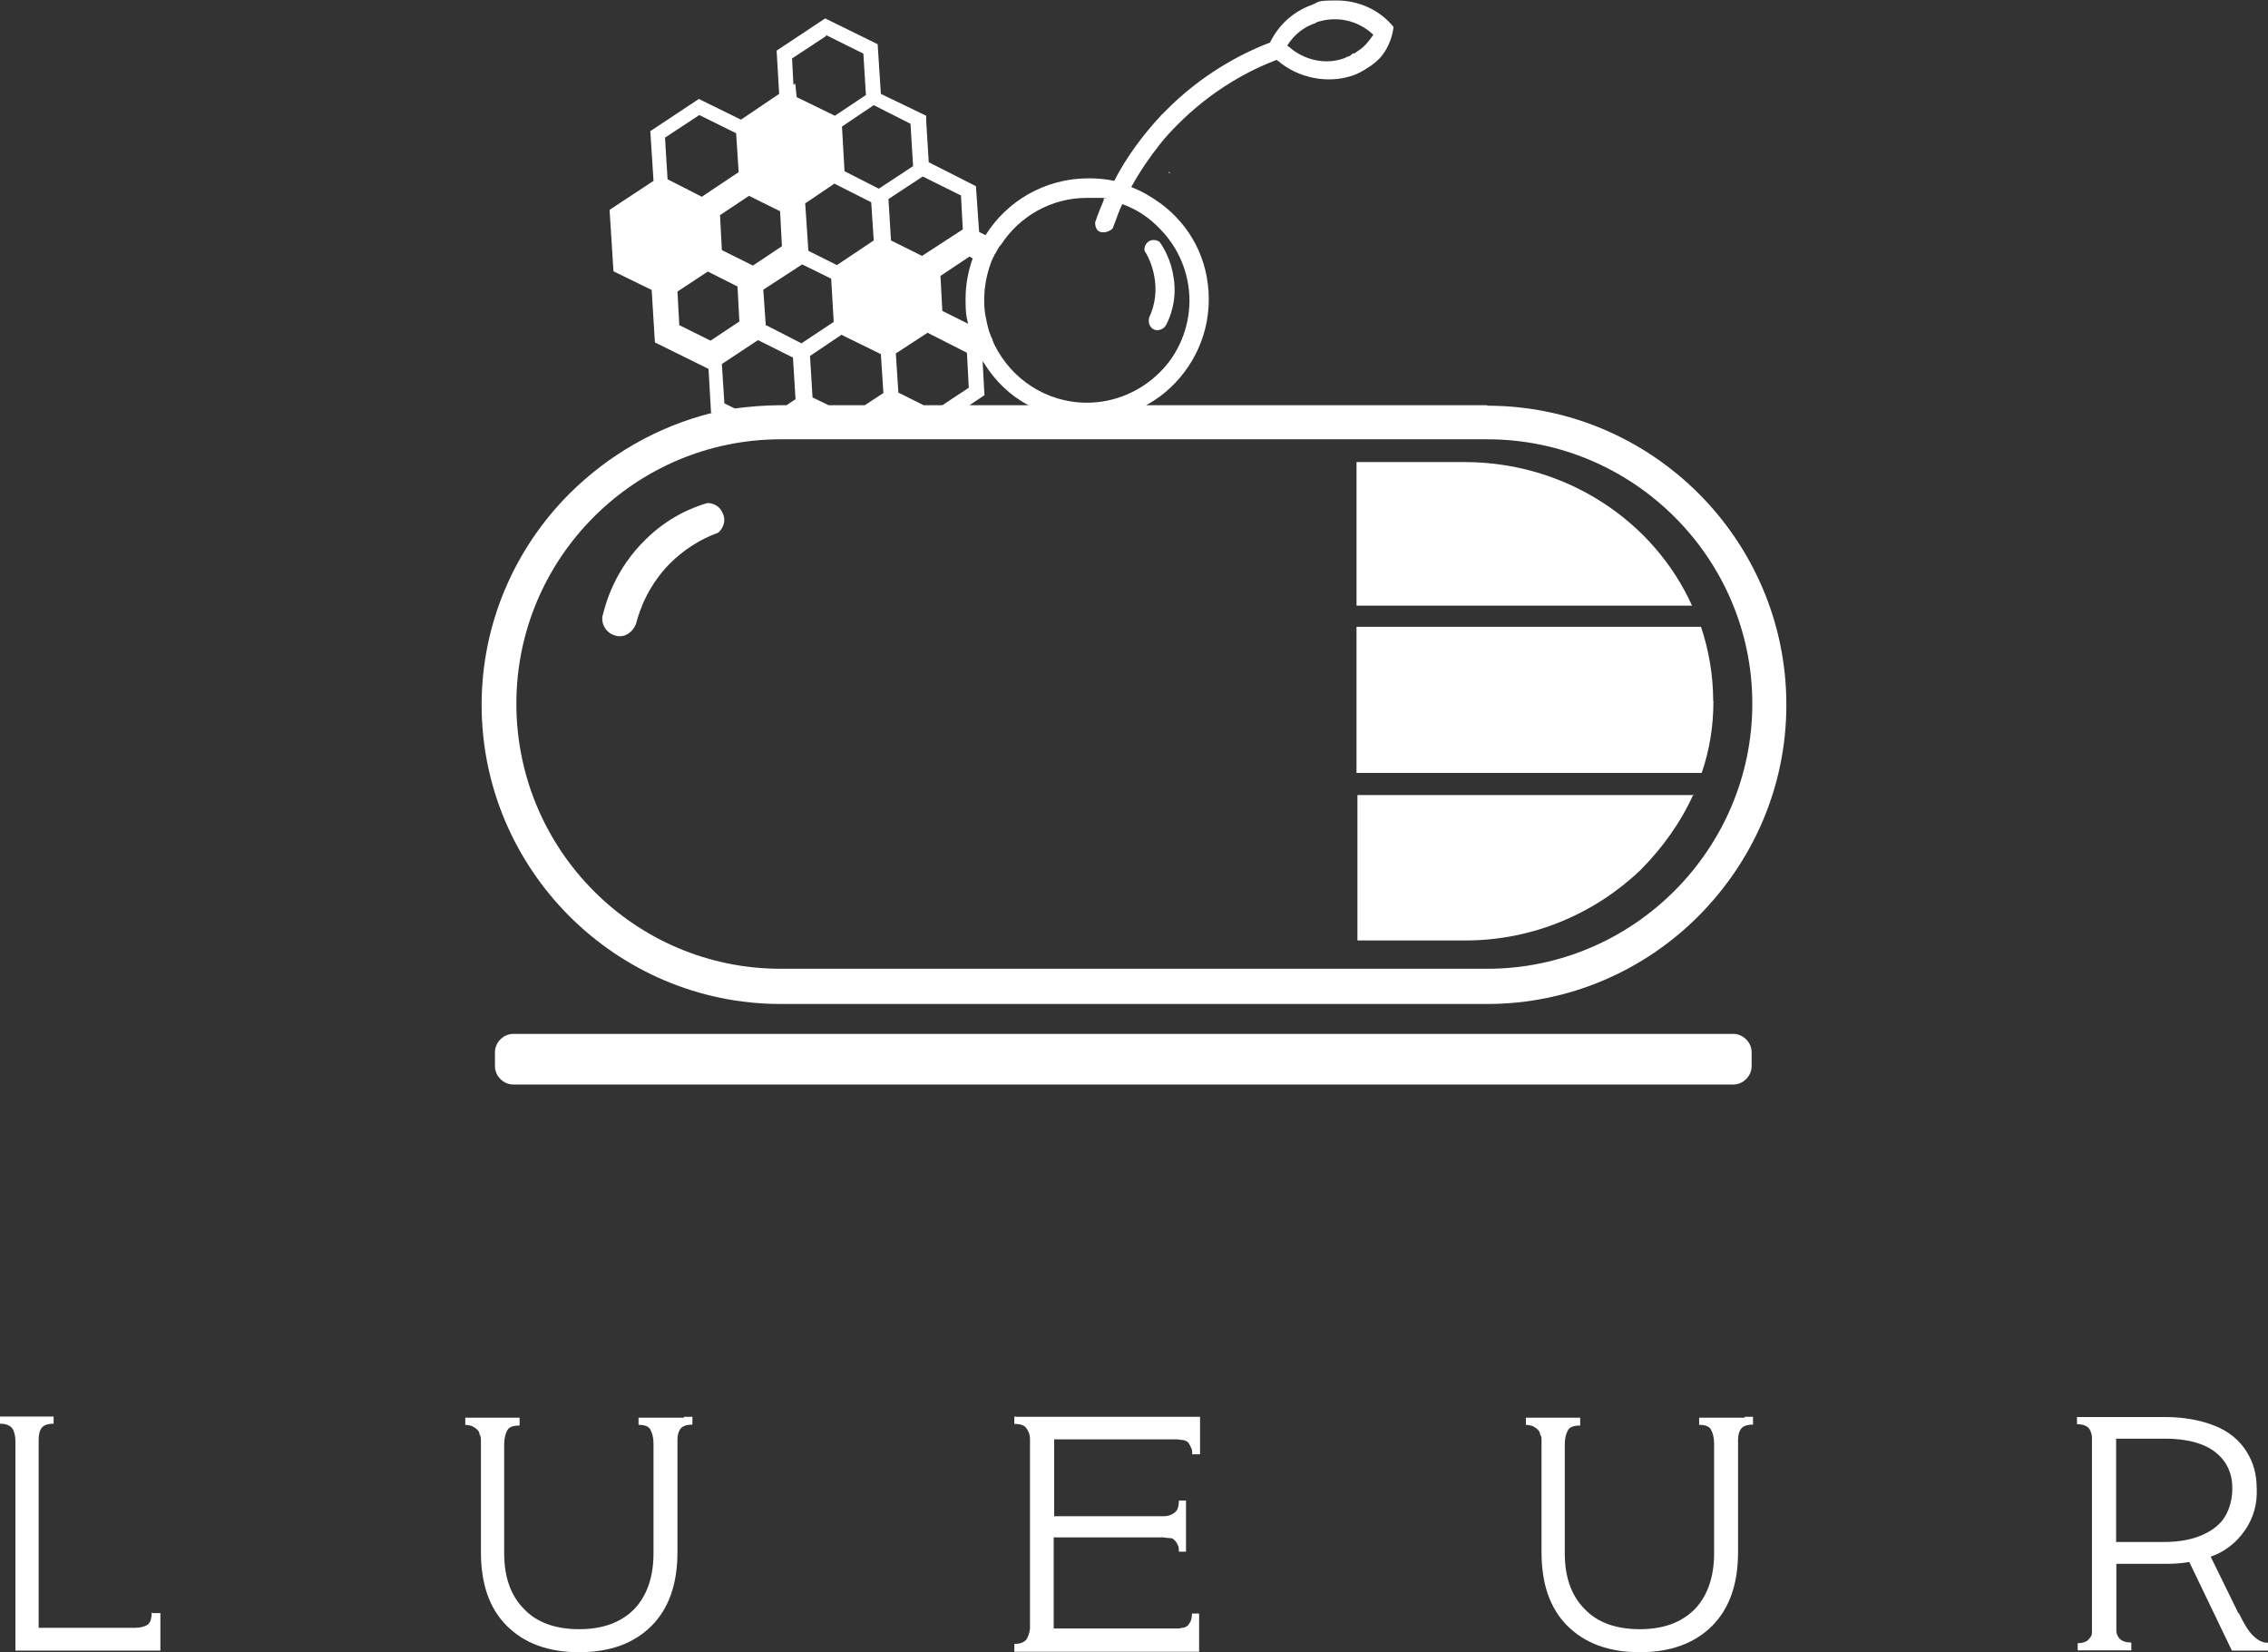 <?xml version="1.0" encoding="UTF-8"?>
<svg id="Layer_2" data-name="Layer 2" xmlns="http://www.w3.org/2000/svg" viewBox="0 0 98.56 71.79">
  <rect x="0" y="0" width="98.56" height="71.79" fill="#333333" stroke="none"/>
  <defs>
    <style>
      .cls-1 {
        isolation: isolate;
      }

      .cls-2 {
        fill: #fff;
        stroke-width: 0px;
      }
    </style>
  </defs>
  <g id="Layer_2-2" data-name="Layer 2">
    <g class="cls-1">
      <g id="Layer_1-2" data-name="Layer 1">
        <g>
          <path class="cls-2" d="M64.63,17.61h-14.83c.22-.11.42-.25.62-.39,1.26-.95,2.11-2.47,2.11-4.21s-.81-3.23-2.11-4.18c-.39-.28-.81-.53-1.26-.7.37-.67.79-1.29,1.26-1.88.22-.28.48-.56.73-.81,1.52-1.54,3.15-2.39,4.33-2.84,0,0,.06.06.08.06.81.7,2.11,1.01,3.23.62.17-.06.42-.17.7-.37.14-.08.31-.22.48-.39.45-.51.56-1.1.59-1.35-.62-.76-1.54-1.15-2.47-1.15s-.73.06-1.1.2c-.79.28-1.43.87-1.8,1.63-1.26.48-2.98,1.38-4.58,3.01-.06.06-.11.11-.14.14-.81.87-1.52,1.83-2.05,2.86-.37-.08-.73-.11-1.12-.11-1.88,0-3.54.98-4.47,2.47l-.28-.14-.14-1.99-2.05-1.04-.11-1.8v-.22l-1.97-.95-.14-2.16-2.28-1.12-2.11,1.4.11,1.88-1.66,1.12-1.83-.9-2.11,1.4.14,2.16-1.91,1.26.17,2.67,1.66.81.14,2.28,2.33,1.15.11,1.91h.06c-2.39.59-4.52,1.83-6.21,3.51-2.36,2.36-3.82,5.62-3.82,9.18,0,7.16,5.84,13,13,13h30.7c3.57,0,6.83-1.46,9.18-3.82s3.82-5.59,3.82-9.18c0-7.16-5.84-13-13-13M57.18.98c.87-.31,1.83-.11,2.5.53-.17.25-.37.51-.62.67l-.2.14h-.08c-.06.08-.11.11-.2.14-.06,0-.11.06-.14.06-.81.31-1.74.11-2.42-.48,0,0-.06-.03-.08-.06.28-.45.7-.81,1.24-.98M43,11.6c.06-.17.11-.34.2-.48,0-.03.03-.08.06-.11.08-.14.14-.28.25-.39.79-1.21,2.16-2.02,3.71-2.02s.51,0,.76.06c-.14.34-.28.67-.39,1.01,0,.03,0,.22.11.34.14.14.45.11.65-.08.06-.17.14-.34.2-.53.06-.17.14-.37.22-.53.62.22,1.18.59,1.63,1.07.81.81,1.29,1.94,1.29,3.12s-.48,2.33-1.29,3.12c-.81.81-1.94,1.32-3.17,1.32-1.77,0-3.29-1.04-4.02-2.53-.03-.06-.06-.14-.08-.2,0-.03-.03-.08-.06-.14-.11-.25-.17-.53-.22-.79-.06-.25-.08-.53-.08-.81,0-.48.08-.95.22-1.4M42.78,17.16l-.08-1.49c0,.06.06.08.08.14.48.76,1.12,1.38,1.91,1.8h-2.56l.67-.45h-.03ZM39.04,17.05l-.11-1.69,1.38-.9,1.71.87.08,1.52-1.15.76h-.81l-1.12-.56h.03ZM42.27,11.23c-.2.56-.31,1.15-.31,1.77s.03.73.11,1.07l-1.12-.56-.08-1.52,1.26-.84.14.08h0ZM41.76,8.48l.08,1.49-1.77,1.15-1.35-.67-.11-1.8,1.49-.98,1.63.81h.03ZM38.76,17.61h-.06.06ZM39.57,5.42l.11,1.8-1.49.98-1.49-.76-.11-1.94,1.38-.93,1.6.81v.03ZM33.28,14.16l-.11-1.57,1.69-1.1,1.26.62.11,1.88-1.4.93-1.54-.79v.03ZM34.6,17.33l-.42.28h-.28c-.67,0-1.32.06-1.97.14h0l-.45-.22-.11-1.71,1.57-1.04,1.52.76.11,1.8h.03ZM35.02,8.82l1.24-.84,1.6.81.11,1.66-1.6,1.07-1.24-.62-.14-2.08h.03ZM36.57,14.55l1.71.84.11,1.69-.81.53h-1.57l-.7-.34-.11-1.8,1.38-.93ZM35.89,1.52l1.63.81.11,1.8-1.35.9-1.66-.81-.06-.59-.08.06-.06-1.15,1.49-.98-.03-.03ZM32.55,8.51l1.35.67.08,1.52-1.26.84-1.35-.67-.08-1.52,1.26-.84ZM28.9,5.98l1.49-.98,1.6.79.11,1.69-1.6,1.07-1.49-.76-.11-1.8h0ZM30.87,14.8l-1.35-.67-.08-1.46,1.32-.87,1.29.65.08,1.52-1.26.84h0ZM64.63,42.1h-30.7c-6.35,0-11.49-5.17-11.49-11.52s5.17-11.49,11.49-11.49h30.7c6.35,0,11.52,5.17,11.52,11.49s-5.17,11.52-11.52,11.52"/>
          <path class="cls-2" d="M50.81,7.47v.06h.03s0-.03-.06-.06"/>
          <path class="cls-2" d="M50.81,7.47v.06h.03s0-.03-.06-.06"/>
          <path class="cls-2" d="M50.67,14.13c-.11.2-.39.28-.56.17s-.22-.31-.17-.51c.17-.34.34-.93.25-1.6-.06-.45-.2-.9-.45-1.29-.03-.17.06-.34.2-.42s.31-.06.45.03c.2.28.51.81.62,1.6.14.95-.17,1.71-.34,2.02"/>
          <path class="cls-2" d="M73.53,26.32h-14.58v-6.24h4.69c4.41,0,8.23,2.56,9.89,6.24"/>
          <path class="cls-2" d="M74.46,30.47c0,1.1-.17,2.13-.51,3.12h-15v-6.35h14.97c.34,1.01.53,2.11.53,3.23"/>
          <path class="cls-2" d="M73.59,34.52c-.56,1.24-1.35,2.33-2.3,3.29-1.97,1.88-4.66,3.06-7.61,3.06h-4.69v-6.32h14.63l-.03-.03Z"/>
          <path class="cls-2" d="M26.18,26.77c-.06.45.25.81.65.87.34.06.67-.17.81-.53.17-.67.56-1.69,1.46-2.61.59-.59,1.32-1.07,2.11-1.35.25-.22.34-.56.2-.84-.11-.28-.37-.45-.67-.45-.59.17-1.69.59-2.7,1.6-1.29,1.26-1.71,2.7-1.85,3.29"/>
          <path class="cls-2" d="M75.33,47.13H22.3c-.42,0-.79-.37-.79-.79v-.62c0-.42.37-.79.79-.79h53.03c.42,0,.79.37.79.79v.62c0,.42-.37.79-.79.79"/>
          <path class="cls-2" d="M6.63,70.1h.34v1.63H.67v-9.1c0-.25-.06-.45-.14-.56s-.25-.2-.53-.2v-.31h2.33v.31c-.25,0-.42.06-.51.17s-.14.28-.14.53v8.17h4.18c.25,0,.45-.06.56-.14s.17-.25.17-.53"/>
          <path class="cls-2" d="M29.72,61.57h.37v.34c-.25,0-.42.06-.51.17s-.14.28-.14.48v4.89c0,1.38-.37,2.44-1.12,3.2-.76.76-1.8,1.15-3.15,1.15s-2.39-.39-3.15-1.15-1.12-1.83-1.12-3.2v-4.86c0-.08,0-.17-.06-.25,0-.11-.06-.17-.11-.22s-.11-.08-.2-.14c-.08-.03-.2-.06-.31-.06v-.31h2.36v.34c-.28,0-.45.06-.53.2s-.14.34-.14.62v4.72c0,1.04.28,1.85.87,2.44.56.59,1.38.87,2.39.87s1.8-.28,2.39-.87c.56-.59.84-1.4.84-2.44v-4.75c0-.28-.06-.48-.14-.62s-.25-.2-.51-.2v-.31h1.97v-.03Z"/>
          <path class="cls-2" d="M44.12,61.57h8.03v1.63h-.34c0-.11,0-.22-.06-.31-.03-.08-.08-.14-.11-.2-.06-.06-.11-.08-.22-.11-.11,0-.2-.03-.25-.03h-5.36v3.34h4.77c.22,0,.37-.08.48-.17.11-.08.17-.25.17-.51h.31v2.22h-.31c0-.11,0-.22-.06-.31-.03-.08-.08-.14-.14-.2s-.11-.08-.22-.08-.2-.03-.25-.03h-4.77v3.96h5.34c.06,0,.14,0,.25-.03.11,0,.17-.06.22-.08.06-.06.08-.11.14-.2.03-.08.06-.2.06-.34h.31v1.66h-8.03v-.34c.25,0,.39-.06.51-.17.08-.11.14-.28.17-.48v-8.26c0-.2-.08-.37-.17-.48-.08-.11-.25-.17-.51-.17v-.31l.06-.03Z"/>
          <path class="cls-2" d="M75.81,61.57h.37v.34c-.25,0-.42.06-.51.17s-.14.28-.14.48v4.89c0,1.38-.37,2.44-1.12,3.2-.76.76-1.8,1.15-3.15,1.15s-2.39-.39-3.15-1.15-1.12-1.83-1.12-3.2v-4.86c0-.08,0-.17-.06-.25,0-.11-.06-.17-.11-.22s-.11-.08-.2-.14c-.08-.03-.2-.06-.31-.06v-.31h2.36v.34c-.28,0-.45.06-.53.2s-.14.34-.14.62v4.72c0,1.04.28,1.85.87,2.44.56.59,1.38.87,2.39.87s1.8-.28,2.39-.87c.56-.59.84-1.4.84-2.44v-4.75c0-.28-.06-.48-.14-.62s-.25-.2-.51-.2v-.31h1.97v-.03Z"/>
          <path class="cls-2" d="M97.29,70.1c.22.45.42.79.62.98s.39.31.65.31v.34h-1.57l-1.85-3.85c-.34.06-.67.08-1.04.08h-2.13v2.89c0,.17.08.31.17.39s.25.14.48.14v.34h-2.33v-.31c.2,0,.37-.06.45-.14.11-.11.17-.2.17-.31v-.62h0v-7.92c-.03-.17-.08-.31-.17-.39s-.25-.14-.48-.14v-.31h3.82c.84,0,1.57.14,2.19.39s1.07.65,1.35,1.1c.31.48.45,1.01.45,1.63.03.65-.14,1.26-.51,1.8s-.87.93-1.49,1.15l1.21,2.47.03-.03ZM94.06,67.01c.65,0,1.21-.11,1.66-.31.45-.2.79-.48.98-.81.2-.34.31-.76.31-1.21,0-.67-.25-1.18-.73-1.57-.51-.39-1.24-.59-2.19-.59h-2.13v4.49h2.13-.03Z"/>
        </g>
      </g>
    </g>
  </g>
</svg>